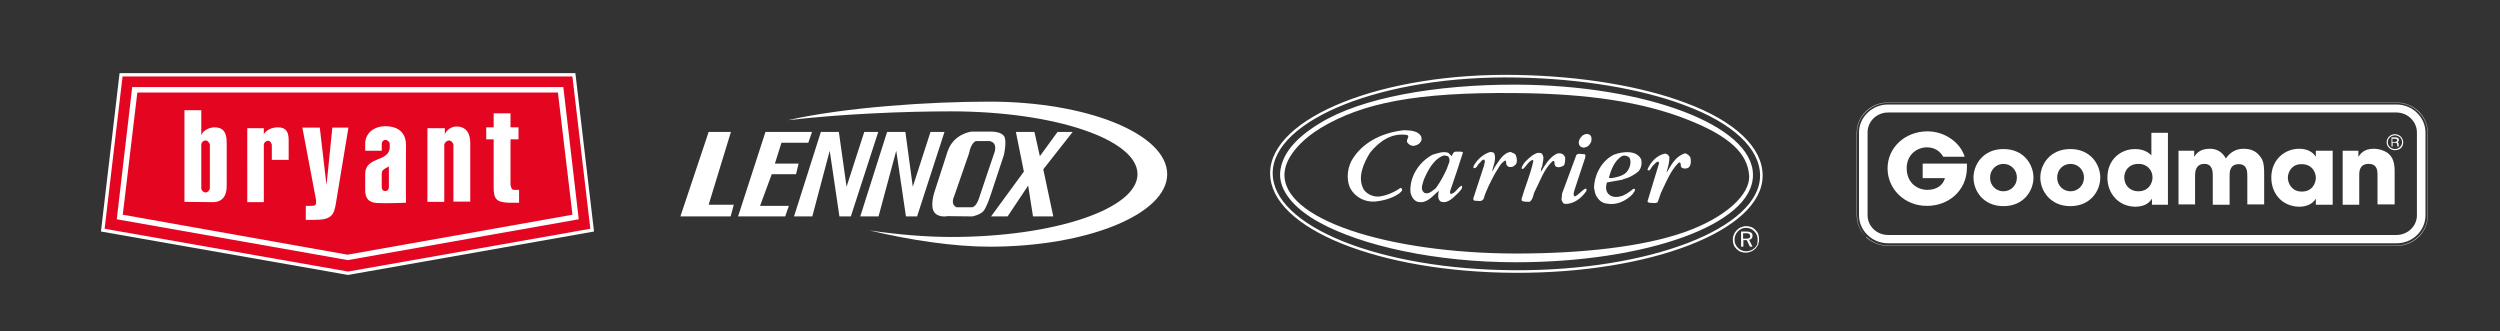 <?xml version="1.0" encoding="utf-8"?>
<!-- Generator: Adobe Illustrator 19.2.1, SVG Export Plug-In . SVG Version: 6.00 Build 0)  -->
<svg version="1.1" id="Layer_1" xmlns="http://www.w3.org/2000/svg" xmlns:xlink="http://www.w3.org/1999/xlink" x="0px" y="0px"
	 viewBox="0 0 875.6 116" style="enable-background:new 0 0 875.6 116;" xml:space="preserve">
<rect x="0" y="0" width="875.6" height="116" fill="#333333" stroke="none"/>
<style type="text/css">
	.st0{fill:#FFFFFF;}
	.st1{fill-rule:evenodd;clip-rule:evenodd;fill:#FFFFFF;}
	.st2{fill:none;stroke:#FFFFFF;stroke-width:0.903;stroke-miterlimit:10;}
	.st3{fill-rule:evenodd;clip-rule:evenodd;fill:#E40520;stroke:#FFFFFF;stroke-width:1.172;stroke-miterlimit:10;}
</style>
<g>
	<path class="st0" d="M346.6,35.6c-20.7,0-50.4,1.9-70.7,6.5c18.9-2.2,40.7-3.1,57.2-3.1c36.1,0,65.3,9.8,65.3,22s-29.2,22-65.3,22
		c-8.5,0-18.4-0.8-28.6-2.3c14.6,3.5,29.9,5.7,42.1,5.7c34.3,0,62.2-11.4,62.2-25.4C408.7,46.9,380.9,35.6,346.6,35.6z"/>
	<g>
		<polygon class="st0" points="248.2,46.2 256,46.2 248.2,71.7 257,71.7 255.9,75.8 238.3,75.8 		"/>
		<polygon class="st0" points="268.1,46.2 258.5,75.8 275,75.8 276.3,72.1 266.2,72.1 270.3,61 278.8,61 279.7,57.3 271.4,57.3 
			273.7,50 283.1,50 284.4,46.2 		"/>
		<polygon class="st0" points="301.3,75.8 310.7,46.2 317.1,46.2 319.7,65.4 325.9,46.2 330.8,46.2 321.2,75.8 317.3,75.8 
			313.9,52.8 307.7,75.8 		"/>
		<path class="st0" d="M351.6,47.6c-1.1-1.5-4.1-1.5-4.1-1.5h-7.3c0,0-6.2,0.7-8.3,6.9l-4.7,14.5c0,0-1.5,4.7,0,6.8s4.7,1.4,4.7,1.4
			l8.6,0.1c0,0,2.4-0.4,3.8-1.7c1.3-1.3,3-6.8,3-6.8l4.3-13C351.6,54.4,352.8,49.1,351.6,47.6z M348.3,53.4c0,0-4.3,12.6-5.4,16
			c-1.1,3.4-2.6,3.2-2.6,3.2h-5.3c-2.3-1.1-0.8-3.9-0.8-3.9l5.2-15c0.7-3.8,2.4-4.3,2.4-4.3h4.8C349.6,50,348.3,53.4,348.3,53.4z"/>
		<polygon class="st0" points="355.8,46.2 358.6,60.1 347.1,75.8 352.9,75.8 360.1,65 361.8,75.8 368.9,75.8 365.4,59.3 375.7,46.2 
			370.4,46.2 364.2,54.7 362.3,46.2 		"/>
		<polygon class="st0" points="278.1,75.8 287.5,46.2 293.8,46.2 296.5,65.4 302.7,46.2 307.6,46.2 298,75.8 294,75.8 290.6,52.8 
			284.5,75.8 		"/>
	</g>
</g>
<g>
	<path class="st0" d="M661.3,86.1v-0.1V86.1v-0.1h178c2.9,0,5.6-1.1,7.7-3.1c2.1-2,3.2-4.6,3.2-7.4v-29c0-2.8-1.1-5.4-3.2-7.4
		c-2.1-2-4.8-3.1-7.7-3.1v-0.1v0.1h-178v-0.1v0.1c-3,0-5.7,1.2-7.7,3.1c-2,1.9-3.2,4.5-3.2,7.4h-0.1c0-5.9,4.9-10.6,11-10.6h178
		c2.9,0,5.7,1.1,7.8,3.1c2.1,2,3.2,4.7,3.2,7.5v29c0,2.8-1.1,5.5-3.2,7.5c-2.1,2-4.8,3.1-7.8,3.1v-0.1v0.1H661.3 M847,39L847,39
		L847,39 M661.3,86.1c-2.9,0-5.7-1.1-7.8-3.1l0.1-0.1l-0.1,0.1l0.1-0.1c2.1,2,4.8,3.1,7.7,3.1V86.1 M653.5,82.9
		c-2.1-2-3.2-4.7-3.2-7.5h0.1C650.4,78.2,651.5,80.9,653.5,82.9L653.5,82.9 M650.2,75.4v-29h0.1v29H650.2"/>
	<path class="st0" d="M661.3,85.2c-2.7,0-5.3-1-7.2-2.9c-1.9-1.8-3-4.3-3-6.9v-29c0-2.6,1.1-5.1,3-6.9c1.9-1.9,4.5-2.9,7.2-2.9h178
		c2.7,0,5.3,1,7.2,2.9c1.9,1.8,3,4.3,3,6.9v29c0,5.4-4.5,9.8-10.1,9.8H661.3 M661.3,82.3h178c4,0,7.2-3.1,7.2-6.9v-29
		c0-3.8-3.2-7-7.2-7h-178c-4,0-7.2,3.1-7.2,7h0.1h-0.1v29h0.1h-0.1C654.1,79.2,657.3,82.3,661.3,82.3v-0.1V82.3"/>
	<path class="st0" d="M661.1,59c0-7.5,6.3-13,14-13c6.2,0,11.6,4.1,13,8.9h-7.5c-1-1.8-2.9-3.3-5.7-3.3c-3.3,0-7.1,2.4-7.1,7.3
		c0,5.3,3.9,7.6,7.2,7.6c3.3,0,5.5-1.6,6.2-4.1h-7.8v-5.1h15.5c0,0.4,0,0.8,0,1.3c0,8.4-6.7,13.5-13.9,13.5
		C667.1,72.2,661.1,66.2,661.1,59"/>
	<path class="st0" d="M691.2,62.2c0-4.6,3.4-10,10.5-10c7.1,0,10.5,5.4,10.5,10c0,4.6-3.4,10-10.5,10
		C694.6,72.2,691.2,66.8,691.2,62.2 M697,62.2c0,2.8,2.1,4.8,4.7,4.8c2.5,0,4.7-2,4.7-4.8c0-2.8-2.2-4.8-4.7-4.8
		C699.2,57.4,697,59.4,697,62.2"/>
	<path class="st0" d="M714.6,62.2c0-4.6,3.4-10,10.5-10c7.1,0,10.5,5.4,10.5,10c0,4.6-3.4,10-10.5,10
		C718.1,72.2,714.6,66.8,714.6,62.2 M720.5,62.2c0,2.8,2.1,4.8,4.7,4.8c2.5,0,4.7-2,4.7-4.8c0-2.8-2.2-4.8-4.7-4.8
		C722.6,57.4,720.5,59.4,720.5,62.2"/>
	<path class="st0" d="M738.1,62.2c0-6.4,4.7-10,9.7-10c3.4,0,5.1,1.6,5.7,2.2v-7.9h5.8v25.2h-5.6v-2h-0.1c-0.5,0.8-1.9,2.7-5.8,2.7
		C742,72.3,738.1,67.8,738.1,62.2 M744,62.1c0,2.9,2.1,4.9,4.9,4.9c3.7,0,5-2.9,5-4.9c0-2.3-1.7-4.7-4.9-4.7
		C745.5,57.4,744,59.9,744,62.1"/>
	<path class="st0" d="M787.1,71.7v-10c0-1.5,0-4.2-3-4.2c-3.2,0-3.2,2.9-3.2,3.9v10.3H775V61.4c0-1,0-4-2.9-4
		c-3.3,0-3.3,3.1-3.3,4.2v10h-5.8V52.8h5.5v2h0.1c0.5-0.8,1.7-2.7,5.4-2.7c1.7,0,4.1,0.6,5.6,3.4c1.2-1.8,3.2-3.4,6.2-3.4
		c1.4,0,3.6,0.3,5.1,1.9c1.8,1.9,2.1,3.1,2.1,7.3v10.3H787.1"/>
	<path class="st0" d="M795.5,62.2c0-6.2,4.6-10.1,9.8-10.1c3.2,0,5,1.5,5.7,2.7h0.1v-2h5.9v18.9h-5.9v-2H811c-1,1.8-3.4,2.7-5.7,2.7
		C799.1,72.3,795.5,67.6,795.5,62.2 M801.3,62.3c0,1.8,1.3,4.8,4.9,4.8c3.7,0,4.9-3,4.9-4.8c0-2.3-1.6-4.8-4.9-4.8
		C802.8,57.4,801.3,60.1,801.3,62.3"/>
	<path class="st0" d="M832.7,71.7V61.3c0-1.3,0-3.9-3.1-3.9c-3.3,0-3.3,2.8-3.3,4v10.3h-5.8V52.8h5.5v2h0.1c0.6-0.9,1.8-2.7,5.3-2.7
		c1.9,0,3.9,0.7,5,1.6c1.1,0.9,2.3,2.4,2.3,6.1v11.8H832.7"/>
	<path class="st0" d="M835.9,49.8c0-1.5,1.3-2.8,2.9-2.8c1.6,0,2.9,1.3,2.9,2.8c0,1.7-1.1,2.8-2.9,2.8
		C837.2,52.6,835.9,51.4,835.9,49.8 M836.3,49.8c0,1.3,1.1,2.4,2.5,2.4c1.4,0,2.5-1.1,2.5-2.4c0-1.3-1.1-2.4-2.5-2.4
		C837.4,47.4,836.3,48.5,836.3,49.8 M839.7,51.4c-0.1-0.1-0.1-0.2-0.1-0.6c0-0.5-0.1-0.8-0.8-0.8h-0.8v1.3h-0.4v-3.2h1.4
		c0.2,0,1.2,0,1.2,0.9c0,0.3-0.2,0.7-0.6,0.8v0c0.4,0.1,0.5,0.3,0.5,0.7c0,0.6,0,0.7,0.1,0.8H839.7 M837.9,49.7h0.8
		c0.2,0,0.9,0,0.9-0.6c0-0.5-0.6-0.5-0.8-0.5h-0.9V49.7"/>
</g>
<g>
	<path class="st1" d="M531.3,30.1c-28.4-0.1-54.4,4.7-68.8,13.5c-8.4,5.1-13.1,10.7-13.6,16.9c-0.5,6,4.7,12.1,13.5,17
		c14.7,8.1,40.4,13.9,68.6,13.9c45.4,0.1,82.7-13.2,82.7-30.1C613.7,44.4,576.5,30.2,531.3,30.1z M590,81.3
		c-14.8,5.2-36.2,7.5-59.1,7.5c-44.7-0.1-82.4-12-81-28.4c0.5-5.7,6.1-11.6,12.7-15.6c14.5-8.7,33.3-12.6,68.7-12.2
		c25,0.2,43.9,3.2,58.7,8.9c16.3,6.2,22,12.5,22.6,19.8C613.2,68.3,603.9,76.4,590,81.3z"/>
	<path class="st1" d="M507.3,54.9c1,1.4-0.2,2.8-0.5,4.1c-1.1,2.4-2.3,4.7-3.9,6.9c-1,0.7-2.5,2.4-4.1,1.6c-1.5-1.2-0.5-3.1-0.1-4.6
		c1.4-3.3,3.6-7.5,7.2-8.5C506.4,54.7,507.1,54.5,507.3,54.9L507.3,54.9L507.3,54.9L507.3,54.9L507.3,54.9z M570.9,55.6
		c0.5,1.8-0.2,3.6-1.4,4.9c-1.4,1.2-3.3,1.6-5.2,1.9l0,0l-0.8-0.1l0,0c0.7-2.7,1.9-6.1,4.7-7.7C569.2,54.3,570.5,54.7,570.9,55.6
		L570.9,55.6L570.9,55.6L570.9,55.6L570.9,55.6z M508.4,54.7c-0.3-0.4-0.8-0.9-1.2-1.2c-1.8-0.6-3.7,0.2-5.5,0.7
		c-4.8,2.6-8.1,7.8-7.7,13.2c0.3,1.3,1.1,2.9,2.6,3.3c3.1,0.7,5-1.9,7.3-3.9l0,0h0.2l0,0l0,0c-0.1,0.1-0.1,0.1-0.2,0.1
		c-0.2,1.2-0.5,2.9,0.7,3.7c2.4,0.9,4.4-1.4,6.1-3c0.6-0.7,1.7-1.5,1.3-2.6c-1.5,0.6-2.2,2.7-3.8,2.9c-0.5,0-0.3-0.7-0.3-1
		c1.5-4.4,3.1-9,4.5-13.5c-0.6-0.5-1.6-0.2-2.4-0.3C508.9,53.1,508.8,54.1,508.4,54.7L508.4,54.7L508.4,54.7L508.4,54.7L508.4,54.7z
		 M555.3,54.6l-0.2,0.9l-3.7,11.2l0,0c-0.1,0.6-0.6,1.8,0.2,2.1c1.3-0.6,2.3-2,3.6-2.7c0.5-0.2,0.3,0.2,0.5,0.3l0,0l-0.1,0.5l0,0
		c-1.6,2.4-4.4,4.7-7.6,4.5c-0.7-0.2-0.9-0.9-1.1-1.4l0,0l0.2-2.2l5-13.5l0,0c0.7-0.8,1.9-0.2,3-0.3l0,0L555.3,54.6L555.3,54.6
		L555.3,54.6L555.3,54.6z M530.9,54.4c0.4,1,0.6,2.3,0,3.2c-0.6,0.5-1,0.9-1.7,0.9c-0.8,0.1-1.4-0.3-1.6-0.9
		c-0.2-0.5,0.1-1.1-0.4-1.4c-1.8,1-2.4,2.9-3.5,4.4c-1.6,3-3.2,6-4.1,9.1c-0.8,1.2-2.2,0.5-3.2,0.6c-0.4-0.2-0.5-0.7-0.3-1.1l0,0
		l3.7-11.3l0,0c0-0.7,0.6-1.4,0-2c-0.9,0-1.1,0.9-1.8,1.4c-0.6,0.6-0.8,1.6-1.7,1.6c-0.5-0.2-0.2-0.6-0.1-0.9
		c1.2-2.2,3.4-4.1,5.8-4.8c0.4,0.1,1,0.1,1.3,0.4c0.9,2.1-0.3,4.4-0.7,6.4c0.4-0.2,0.6-1,0.9-1.5c1.5-2,2.8-4.9,5.6-5.3
		C529.7,53.6,530.7,53.7,530.9,54.4L530.9,54.4L530.9,54.4L530.9,54.4L530.9,54.4z M548.2,55.3c-0.3-1.5-1.9-1.9-3.1-1.4
		c-2.6,1.4-4,4-5.5,6.4c0.2-0.5,0-1.3,0.5-1.9c0.1-1.4,1.1-3.5-0.2-4.7c-1.4-0.5-2.3,0.2-3.3,0.8c-1.5,1.2-3.2,2.6-3.7,4.4
		c0.1,0.3,0.3,0.3,0.6,0.2c1.1-0.9,1.8-2.6,3.3-3.1c0.2,0.1,0.2,0.3,0.2,0.6c-1,4.5-2.8,8.6-4.1,13.1l0,0l0.1,0.6l0,0
		c0.8,0.5,1.9,0.3,2.7,0.4c1.4-0.9,1.2-2.7,2-4c1.8-3.5,3-7.3,6-10.2c0.2-0.1,0.6-0.3,0.7,0.1c0.1,0.6-0.1,1.4,0.7,1.8
		c0.6,0.3,1.2,0.2,1.9-0.1C548.3,58.1,548.1,56.5,548.2,55.3L548.2,55.3L548.2,55.3L548.2,55.3L548.2,55.3z M592,55
		c0.3,1.2,0.4,2.8-0.6,3.7c-0.6,0.4-1.7,0.5-2.4,0c-0.7-0.5,0.1-2.2-1.1-1.7c-3,3-4.4,7-6.2,10.6l0,0l-1.1,3.2l0,0
		c-0.8,0.6-2.1,0.2-3.1,0.2l0,0l-0.5-0.4l0,0c1.4-4.5,2.7-9,4.1-13.5c-0.1-0.2-0.2-0.4-0.3-0.5c-0.9,0.1-1.2,0.9-1.9,1.4l0,0
		l-1.1,1.6l0,0c-0.3,0.1-0.6,0.2-0.8-0.2c1-2.5,3.3-5.1,6.2-5.6c0.7,0.1,1.2,0.5,1.5,1.2c0,1.8-0.5,3.6-1,5.3c0.1,0.1,0.1,0,0.2-0.1
		c1.5-2.6,3.1-5.6,6.3-6.5C591,53.9,591.5,54.4,592,55L592,55L592,55L592,55L592,55z M574.8,55.8c-1.6-3.3-6.5-2.8-9.6-1.6
		c-4.2,2.1-6.8,6.9-6.9,11.6c0.2,1,0.3,1.8,0.7,2.7c0.8,1.4,2,2.7,3.8,2.8c3.4,0.7,6.8-1,9-3.3c0.3-0.6,1-1.1,0.8-1.8l0,0l-0.5-0.1
		l0,0c-1.2,1-2.5,1.9-3.9,2.5c-1.6,0.5-3.6,0.7-4.9-0.7c-1-1.1-0.9-2.7-0.5-4l0,0l5.6-1l0.2-0.2l0,0c1.7-0.3,3.3-1.2,4.8-2.3
		C574.8,59.4,575.2,57.4,574.8,55.8L574.8,55.8L574.8,55.8L574.8,55.8L574.8,55.8z M497.7,47.7c-1.2-2-3.9-2-5.9-2.1
		c-6.9,0.7-13.8,3.7-17.7,9.5c-2.2,3-2.8,7.7-1.1,11c1.8,3.1,5.1,4.7,8.5,4.5c3-0.3,6-1.1,8.5-2.8c0.5-0.5,1-0.7,1.1-1.4
		c0-0.3-0.3-0.5-0.6-0.6c-2.1,1.5-4.6,2.6-7.2,3c-2,0.3-4.3-0.6-5.6-2.3c-2.5-4.3-0.1-9.4,2.2-13.1c3.3-4,7.6-7,13-6.1
		c1,0.6-0.6,1.6,0,2.6c0.5,0.8,1.4,1.2,2.2,1.2c1-0.2,1.8-0.5,2.3-1.2C498,49.3,498,48.5,497.7,47.7L497.7,47.7L497.7,47.7
		L497.7,47.7L497.7,47.7z M557,47.4c0.5,0.5,0.5,1.5,0.3,2.2c-0.2,0.5-0.5,1-0.9,1.4l0,0l0,0l0,0c-0.5,0.4-1.1,0.7-1.8,0.7
		c-0.7-0.1-1.2-0.3-1.5-1c-0.5-1.2,0.3-2.4,1.1-3.2C555.1,46.9,556.2,46.6,557,47.4L557,47.4L557,47.4L557,47.4z"/>
	<path class="st0" d="M611.5,81.7h-1v1.9h1c0.6,0,1-0.1,1.2-0.2c0.2-0.1,0.3-0.4,0.3-0.7c0-0.3-0.1-0.6-0.4-0.8
		C612.4,81.7,612,81.7,611.5,81.7L611.5,81.7z M611.6,81.1c0.7,0,1.3,0.1,1.7,0.4c0.4,0.2,0.5,0.6,0.5,1.1c0,0.4-0.1,0.7-0.3,0.9
		c-0.2,0.3-0.5,0.4-0.9,0.5l1.2,2.4h-0.9l-1.1-2.3h-1.2v2.3h-0.8v-5.3H611.6L611.6,81.1z M615.6,83.9c0-0.6-0.1-1.1-0.3-1.6
		c-0.2-0.5-0.5-0.9-0.9-1.3c-0.4-0.4-0.8-0.7-1.3-0.9c-0.5-0.2-1-0.3-1.6-0.3c-0.5,0-1.1,0.1-1.5,0.3c-0.5,0.2-0.9,0.5-1.3,0.9
		c-0.4,0.4-0.7,0.9-0.9,1.4c-0.2,0.5-0.3,1-0.3,1.6c0,0.5,0.1,1.1,0.3,1.5c0.2,0.5,0.5,0.9,0.9,1.3c0.4,0.4,0.8,0.7,1.3,0.9
		c0.5,0.2,1,0.3,1.6,0.3c0.5,0,1.1-0.1,1.6-0.3c0.5-0.2,1-0.5,1.4-0.9c0.4-0.4,0.7-0.8,0.9-1.3C615.5,85,615.6,84.4,615.6,83.9
		L615.6,83.9z M611.5,79.2c0.6,0,1.2,0.1,1.8,0.3c0.6,0.2,1.1,0.6,1.5,1c0.4,0.4,0.8,0.9,1,1.5c0.2,0.6,0.3,1.1,0.3,1.8
		c0,0.6-0.1,1.2-0.3,1.8c-0.2,0.5-0.6,1-1,1.5c-0.4,0.4-1,0.8-1.5,1c-0.6,0.2-1.2,0.4-1.8,0.4c-0.6,0-1.2-0.1-1.8-0.3
		c-0.6-0.2-1-0.6-1.5-1c-0.4-0.4-0.8-0.9-1-1.5c-0.2-0.6-0.3-1.1-0.3-1.8c0-0.6,0.1-1.2,0.4-1.8c0.2-0.6,0.6-1.1,1-1.5
		c0.4-0.4,0.9-0.8,1.5-1C610.3,79.4,610.9,79.2,611.5,79.2L611.5,79.2z"/>
	<path class="st2" d="M590.1,36.4c-15.1-5.7-36.2-9.3-58.8-9.7c-46.9-0.9-85.9,14.8-86,33.9c-0.1,19.1,38,34.3,85.3,34.5
		c47.2,0.2,86.3-14.7,86.3-33.6C616.9,51.9,607.4,42.8,590.1,36.4z M530.9,91.4c-28.2,0-53.9-5.8-68.6-13.9
		c-8.8-4.8-13.9-11-13.5-17c0.5-6.2,5.2-11.8,13.6-16.9c14.4-8.9,40.4-13.6,68.8-13.5c45.2,0.2,82.4,14.3,82.3,31.2
		C613.6,78.2,576.3,91.4,530.9,91.4z"/>
</g>
<g>
	<path class="st3" d="M121.9,95.7L36,80.6l6.4-54.4c0,0,158.6,0,158.6,0l6.4,54.4L121.9,95.7L121.9,95.7z"/>
	<path class="st1" d="M64.6,38.6h5.9v8.6h0.1c0.5-1.5,2.7-2.6,4.5-2.6c3.8,0,4.3,2.7,4.3,5.6v15c0,2.9-1.1,5.6-4.9,5.6
		c-1.8,0-9.9-0.1-9.9-0.1V38.6L64.6,38.6z M70.5,66c0,0.6,0.7,1.4,1.5,1.4c0.8,0,1.3-0.7,1.5-1.4V50.6c-0.2-0.6-0.7-1.4-1.5-1.4
		c-0.8,0-1.5,0.7-1.5,1.4V66L70.5,66z"/>
	<path class="st1" d="M92.3,47.1L92.3,47.1c1-1.6,2.9-2.5,5-2.5c3,0,3.8,1.7,3.8,4.5V56h-5.9v-5.3c-0.2-0.6-0.5-1.4-1.3-1.4
		c-0.8,0-1.5,0.7-1.5,1.4v20.1h-5.8V44.9h5.8V47.1L92.3,47.1z"/>
	<path class="st1" d="M122,44.9l-4.3,26c-0.7,4.5-1.6,6.1-7.5,6.1h-3.1v-4.9h1.9c1.3,0,1.7-0.2,1.7-1.2c0-0.2,0-0.5,0-0.8l-4.8-25.4
		h6.1l2.3,19.7h0.1l2-19.7H122L122,44.9z"/>
	<path class="st1" d="M127.9,50.4c0-3.9,3.2-6.2,7.1-6.2c3.8,0,7.2,1.7,7.2,6.7c0,0-0.1,18.3,0,20.1c0,0-6.8,0.3-10.2,0.1
		c-3-0.2-4.1-1.7-4.1-4.6v-5.5c0-6.5,8.6-4,8.6-9.6v-1c0-0.6-0.7-1.4-1.5-1.4c-0.8,0-1.3,0.7-1.3,1.4v2.4h-5.8V50.4L127.9,50.4z
		 M133.7,65.6c0,0.6,0.3,1.3,1.2,1.3c0.9,0,1.3-0.7,1.3-1.3v-7.3l-1.3,0.7c-1,0.7-1.2,0.9-1.2,2V65.6L133.7,65.6z"/>
	<path class="st1" d="M155.8,47.1L155.8,47.1c0.5-1.6,2.4-2.8,4-2.8c3.9,0,4.9,2.9,4.9,5.8v20.5h-5.9V50.6c-0.2-0.6-0.7-1.4-1.5-1.4
		c-0.8,0-1.5,0.7-1.7,1.4v20.1h-5.9V44.9h6.1V47.1L155.8,47.1z"/>
	<path class="st1" d="M178.8,44.6h2.8v4.2h-2.8v15.9c0.2,0.8,0.3,1.8,1.2,1.8h1.8v4.5H178c-4.3-0.2-5.1-1.5-5.1-5.4V48.8h-2.6v-4.2
		h2.6v-4.9h5.9V44.6L178.8,44.6z"/>
	<path class="st1" d="M121.8,91.1l80.9-14.3l-5.4-46.3c0,0-151,0-151,0l-5.4,46.3L121.8,91.1L121.8,91.1z M121.7,89.2L43,75.2
		l5.1-42.8c0,0,147.3,0,147.3,0l5.1,42.8L121.7,89.2L121.7,89.2z"/>
</g>
</svg>
